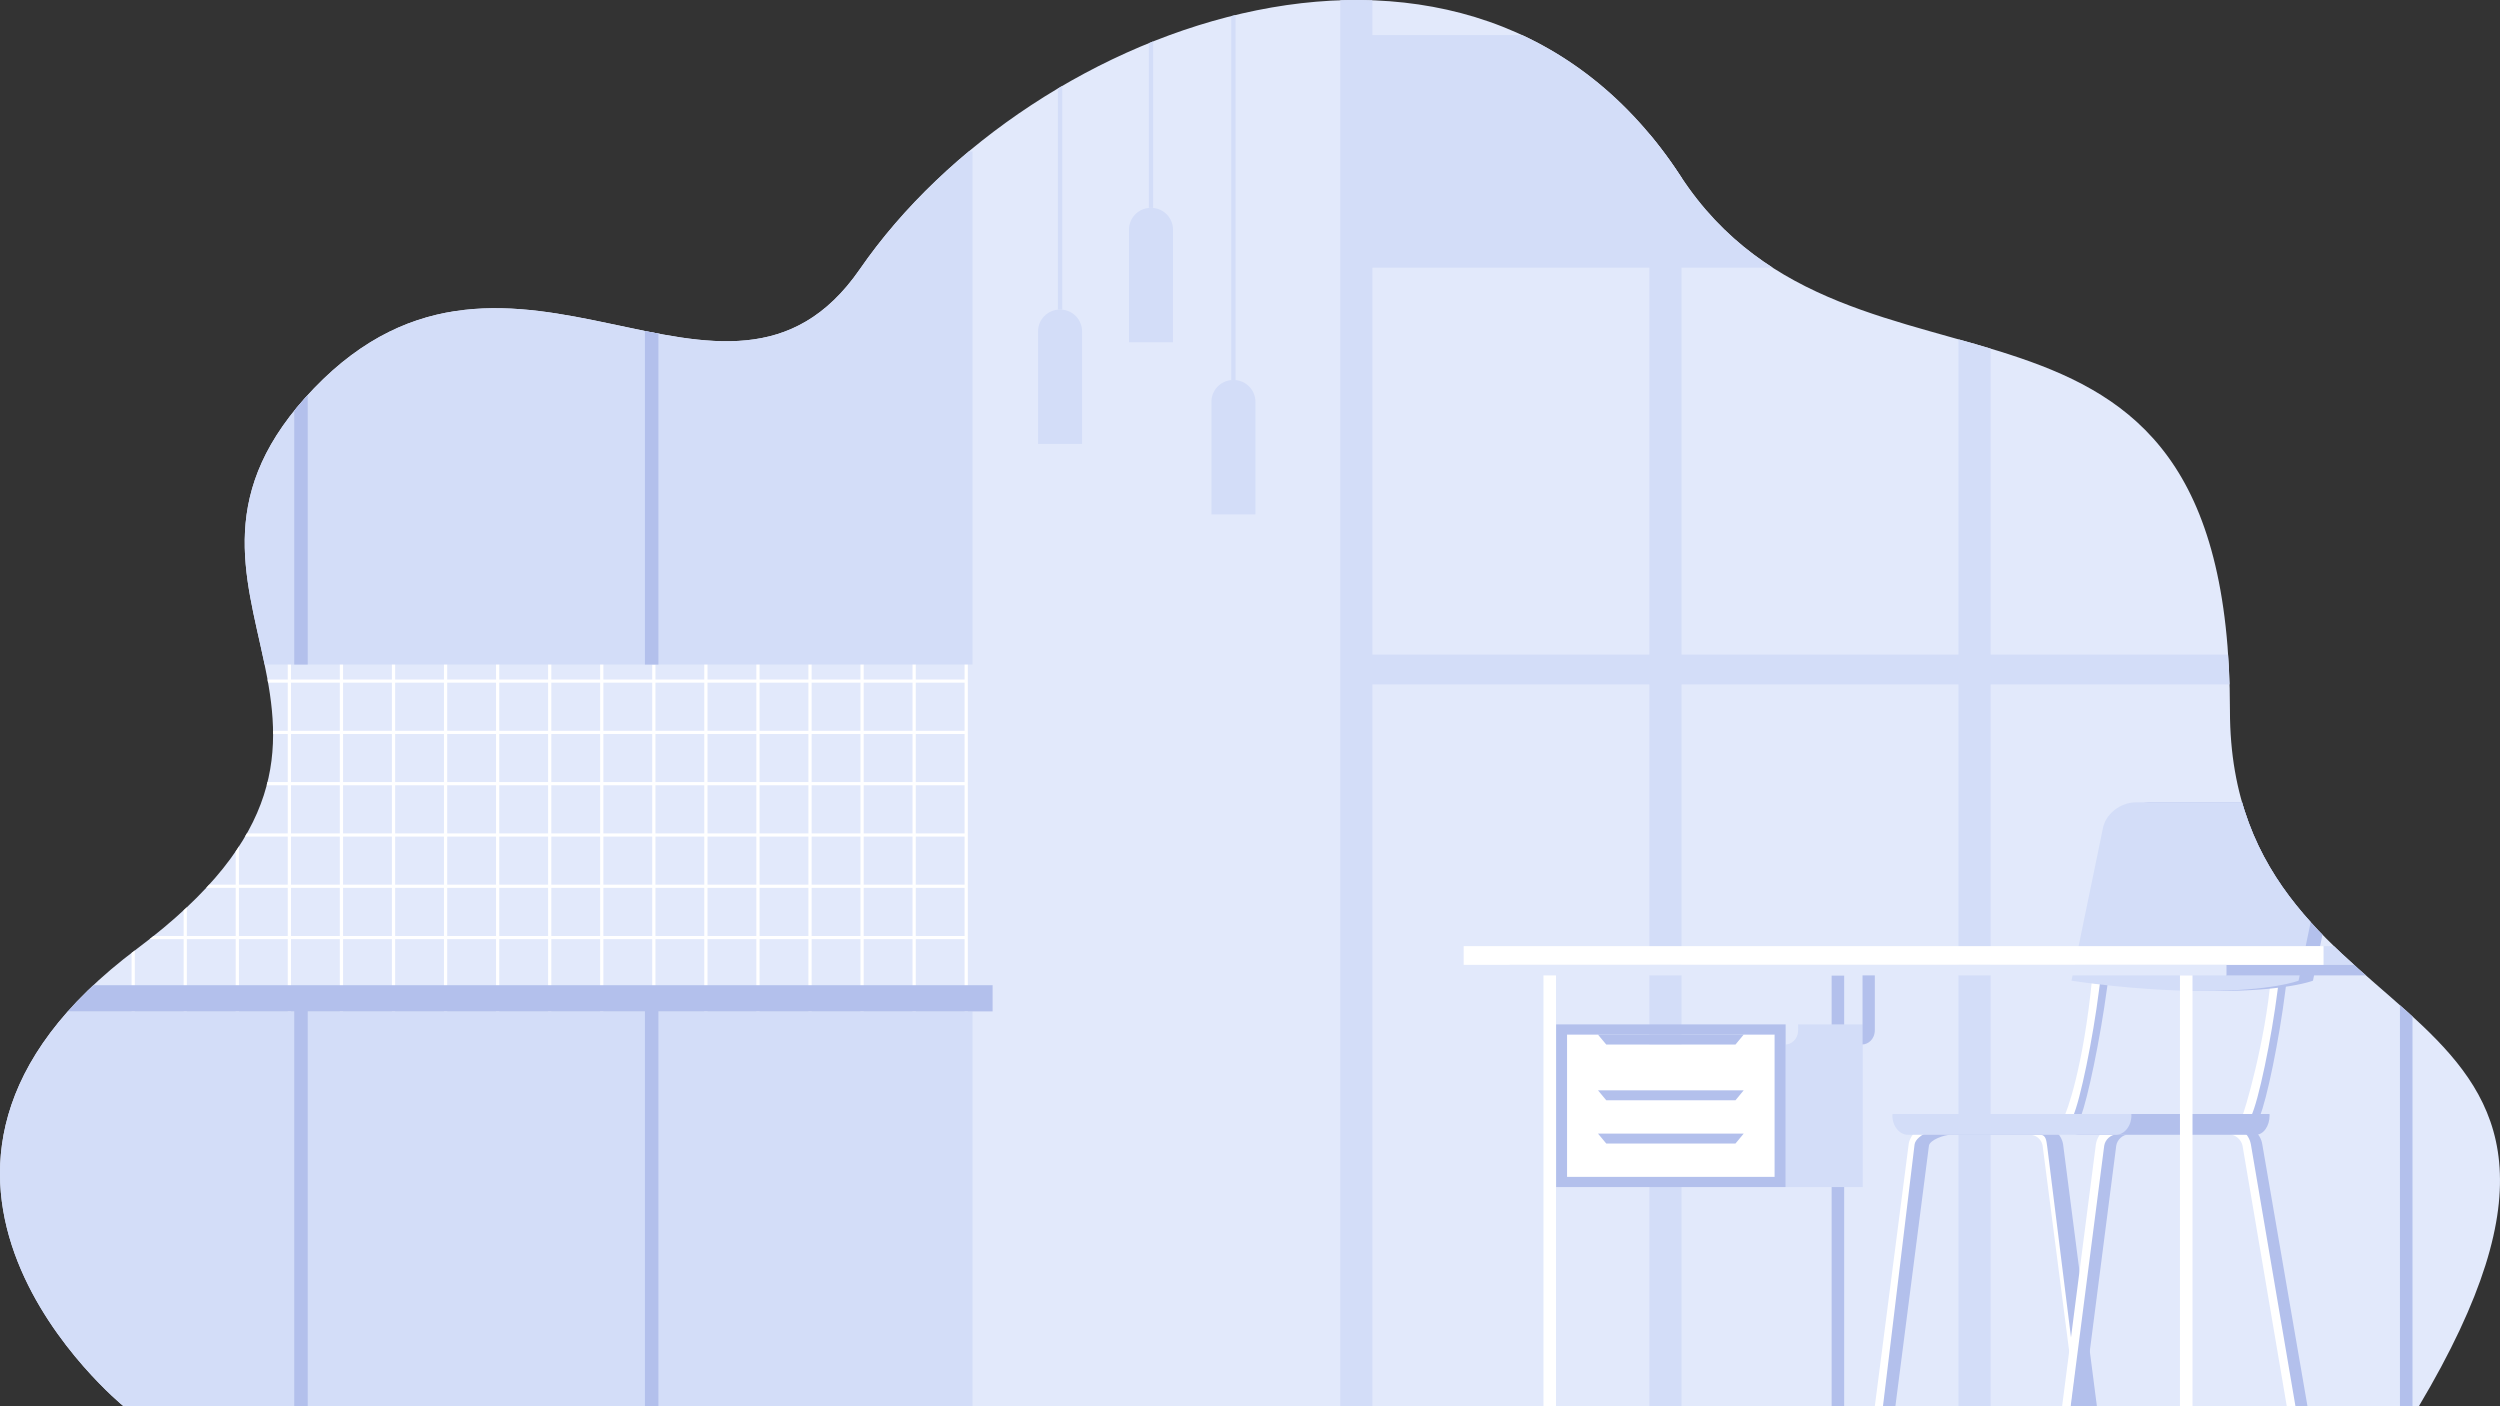<svg xmlns="http://www.w3.org/2000/svg" xmlns:xlink="http://www.w3.org/1999/xlink" width="1920" height="1080" viewBox="0 0 1920 1080">
  <rect x="0" y="0" width="1920" height="1080" fill="#333333" stroke="none"/>
  <defs>
    <clipPath id="clip-path">
      <path id="Path_254" data-name="Path 254" d="M291.492,1384.684S71.132,1205.67,301.981,1033.2,285.488,761.235,437.749,602.914s316.69,56.963,419.23-91.55c131.779-190.863,471.009-315.35,630.178-71.576,131.781,201.826,422.035,33.851,422.035,410.644,0,267.834,344.992,198.583,145.078,534.252Z" transform="translate(-196.59 -304.684)" fill="none"/>
    </clipPath>
  </defs>
  <g id="Group_632" data-name="Group 632" transform="translate(-196.59 -304.684)">
    <path id="Path_229" data-name="Path 229" d="M291.492,1384.684S71.132,1205.67,301.981,1033.2,285.488,761.235,437.749,602.914s316.69,56.963,419.23-91.55c131.779-190.863,471.009-315.35,630.178-71.576,131.781,201.826,422.035,33.851,422.035,410.644,0,267.834,344.992,198.583,145.078,534.252Z" transform="translate(0)" fill="#e2e9fb"/>
    <g id="Group_631" data-name="Group 631" transform="translate(196.59 304.684)">
      <g id="Group_630" data-name="Group 630" clip-path="url(#clip-path)">
        <g id="Group_611" data-name="Group 611" transform="translate(-13.153 -51.668)">
          <g id="Group_606" data-name="Group 606" transform="translate(114.208 530.503)">
            <g id="Group_581" data-name="Group 581" transform="translate(639.751)">
              <rect id="Rectangle_1496" data-name="Rectangle 1496" width="2.481" height="322.092" fill="#fff"/>
            </g>
            <g id="Group_582" data-name="Group 582" transform="translate(599.767)">
              <rect id="Rectangle_1497" data-name="Rectangle 1497" width="2.481" height="322.092" fill="#fff"/>
            </g>
            <g id="Group_583" data-name="Group 583" transform="translate(559.782)">
              <rect id="Rectangle_1498" data-name="Rectangle 1498" width="2.481" height="322.092" fill="#fff"/>
            </g>
            <g id="Group_584" data-name="Group 584" transform="translate(519.798)">
              <rect id="Rectangle_1499" data-name="Rectangle 1499" width="2.481" height="322.092" fill="#fff"/>
            </g>
            <g id="Group_585" data-name="Group 585" transform="translate(479.813)">
              <rect id="Rectangle_1500" data-name="Rectangle 1500" width="2.481" height="322.092" fill="#fff"/>
            </g>
            <g id="Group_586" data-name="Group 586" transform="translate(439.829)">
              <rect id="Rectangle_1501" data-name="Rectangle 1501" width="2.481" height="322.092" fill="#fff"/>
            </g>
            <g id="Group_587" data-name="Group 587" transform="translate(399.845)">
              <rect id="Rectangle_1502" data-name="Rectangle 1502" width="2.481" height="322.092" fill="#fff"/>
            </g>
            <g id="Group_588" data-name="Group 588" transform="translate(359.86)">
              <rect id="Rectangle_1503" data-name="Rectangle 1503" width="2.481" height="322.092" fill="#fff"/>
            </g>
            <g id="Group_589" data-name="Group 589" transform="translate(319.875)">
              <rect id="Rectangle_1504" data-name="Rectangle 1504" width="2.481" height="322.092" fill="#fff"/>
            </g>
            <g id="Group_590" data-name="Group 590" transform="translate(279.891)">
              <rect id="Rectangle_1505" data-name="Rectangle 1505" width="2.481" height="322.092" fill="#fff"/>
            </g>
            <g id="Group_591" data-name="Group 591" transform="translate(239.906)">
              <rect id="Rectangle_1506" data-name="Rectangle 1506" width="2.481" height="322.092" fill="#fff"/>
            </g>
            <g id="Group_592" data-name="Group 592" transform="translate(199.922)">
              <rect id="Rectangle_1507" data-name="Rectangle 1507" width="2.481" height="322.092" fill="#fff"/>
            </g>
            <g id="Group_593" data-name="Group 593" transform="translate(159.938)">
              <rect id="Rectangle_1508" data-name="Rectangle 1508" width="2.481" height="322.092" fill="#fff"/>
            </g>
            <g id="Group_594" data-name="Group 594" transform="translate(119.954)">
              <rect id="Rectangle_1509" data-name="Rectangle 1509" width="2.481" height="322.092" fill="#fff"/>
            </g>
            <g id="Group_595" data-name="Group 595" transform="translate(79.969)">
              <rect id="Rectangle_1510" data-name="Rectangle 1510" width="2.481" height="322.092" fill="#fff"/>
            </g>
            <g id="Group_596" data-name="Group 596" transform="translate(39.984)">
              <rect id="Rectangle_1511" data-name="Rectangle 1511" width="2.481" height="322.092" fill="#fff"/>
            </g>
            <g id="Group_597" data-name="Group 597">
              <rect id="Rectangle_1512" data-name="Rectangle 1512" width="2.481" height="322.092" fill="#fff"/>
            </g>
            <g id="Group_605" data-name="Group 605" transform="translate(1.241 43.028)">
              <g id="Group_598" data-name="Group 598" transform="translate(0 236.367)">
                <rect id="Rectangle_1513" data-name="Rectangle 1513" width="639.751" height="2.445" fill="#fff"/>
              </g>
              <g id="Group_599" data-name="Group 599" transform="translate(0 196.971)">
                <rect id="Rectangle_1514" data-name="Rectangle 1514" width="639.751" height="2.445" fill="#fff"/>
              </g>
              <g id="Group_600" data-name="Group 600" transform="translate(0 157.578)">
                <rect id="Rectangle_1515" data-name="Rectangle 1515" width="639.751" height="2.445" fill="#fff"/>
              </g>
              <g id="Group_601" data-name="Group 601" transform="translate(0 118.183)">
                <rect id="Rectangle_1516" data-name="Rectangle 1516" width="639.751" height="2.445" fill="#fff"/>
              </g>
              <g id="Group_602" data-name="Group 602" transform="translate(0 78.788)">
                <rect id="Rectangle_1517" data-name="Rectangle 1517" width="639.751" height="2.445" fill="#fff"/>
              </g>
              <g id="Group_603" data-name="Group 603" transform="translate(0 39.394)">
                <rect id="Rectangle_1518" data-name="Rectangle 1518" width="639.751" height="2.445" fill="#fff"/>
              </g>
              <g id="Group_604" data-name="Group 604">
                <rect id="Rectangle_1519" data-name="Rectangle 1519" width="639.751" height="2.445" fill="#fff"/>
              </g>
            </g>
          </g>
          <g id="Group_607" data-name="Group 607" transform="translate(1042.485)">
            <rect id="Rectangle_1520" data-name="Rectangle 1520" width="24.68" height="1131.667" fill="#d3ddf8"/>
            <rect id="Rectangle_1521" data-name="Rectangle 1521" width="24.679" height="1131.667" transform="translate(237.403)" fill="#d3ddf8"/>
            <rect id="Rectangle_1522" data-name="Rectangle 1522" width="24.679" height="1131.667" transform="translate(474.805)" fill="#d3ddf8"/>
            <rect id="Rectangle_1523" data-name="Rectangle 1523" width="22.875" height="689.595" transform="translate(694.408 554.395) rotate(90)" fill="#d3ddf8"/>
            <rect id="Rectangle_1524" data-name="Rectangle 1524" width="178.685" height="689.595" transform="translate(694.408 78.576) rotate(90)" fill="#d3ddf8"/>
          </g>
          <rect id="Rectangle_1525" data-name="Rectangle 1525" width="303.251" height="758.073" transform="translate(760.045 828.416) rotate(90)" fill="#d3ddf8"/>
          <rect id="Rectangle_1526" data-name="Rectangle 1526" width="309.035" height="10.36" transform="translate(518.813 822.632) rotate(90)" fill="#b3c0ec"/>
          <rect id="Rectangle_1527" data-name="Rectangle 1527" width="309.035" height="10.36" transform="translate(249.481 822.632) rotate(90)" fill="#b3c0ec"/>
          <rect id="Rectangle_1528" data-name="Rectangle 1528" width="20.108" height="775.474" transform="translate(775.474 808.309) rotate(90)" fill="#b3c0ec"/>
          <rect id="Rectangle_1529" data-name="Rectangle 1529" width="394.088" height="758.073" transform="translate(760.045 167.919) rotate(90)" fill="#d3ddf8"/>
          <rect id="Rectangle_1530" data-name="Rectangle 1530" width="309.035" height="10.36" transform="translate(518.813 252.971) rotate(90)" fill="#b3c0ec"/>
          <rect id="Rectangle_1531" data-name="Rectangle 1531" width="309.035" height="10.36" transform="translate(249.481 252.971) rotate(90)" fill="#b3c0ec"/>
          <g id="Group_608" data-name="Group 608" transform="translate(825.631 99.45)">
            <rect id="Rectangle_1532" data-name="Rectangle 1532" width="3.309" height="189.97" fill="#d3ddf8"/>
          </g>
          <path id="Path_230" data-name="Path 230" d="M712.3,553.757H678.511V467.2a16.772,16.772,0,0,1,16.9-16.646h0A16.773,16.773,0,0,1,712.3,467.2Z" transform="translate(131.878 -161.135)" fill="#d3ddf8"/>
          <g id="Group_609" data-name="Group 609" transform="translate(958.769 55.755)">
            <rect id="Rectangle_1533" data-name="Rectangle 1533" width="3.309" height="287.764" fill="#d3ddf8"/>
          </g>
          <path id="Path_231" data-name="Path 231" d="M792.781,586.949H758.992V500.391a16.77,16.77,0,0,1,16.893-16.644h0a16.771,16.771,0,0,1,16.9,16.644Z" transform="translate(184.536 -140.228)" fill="#d3ddf8"/>
          <g id="Group_610" data-name="Group 610" transform="translate(895.459 21.332)">
            <rect id="Rectangle_1534" data-name="Rectangle 1534" width="3.309" height="189.971" fill="#d3ddf8"/>
          </g>
          <path id="Path_232" data-name="Path 232" d="M754.511,505.829H720.722V419.273a16.771,16.771,0,0,1,16.9-16.646h0a16.77,16.77,0,0,1,16.894,16.646Z" transform="translate(159.497 -191.324)" fill="#d3ddf8"/>
        </g>
        <g id="Group_628" data-name="Group 628" transform="translate(1439.862 616.191)">
          <g id="Group_615" data-name="Group 615" transform="translate(0 248.704)">
            <g id="Group_614" data-name="Group 614">
              <g id="Group_612" data-name="Group 612">
                <path id="Path_233" data-name="Path 233" d="M1186.387,835.335h-77.573c-7.675,0-14.8,6.324-15.875,14.1l-25.967,200.975h6.546l25.833-200.041a10.061,10.061,0,0,1,9.463-8.4h77.573a10.054,10.054,0,0,1,9.461,8.4l25.838,200.041h6.541l-25.966-200.975C1201.183,841.659,1194.061,835.335,1186.387,835.335Z" transform="translate(-1066.972 -835.335)" fill="#fff"/>
              </g>
              <g id="Group_613" data-name="Group 613" transform="translate(6.27)">
                <path id="Path_234" data-name="Path 234" d="M1193.161,835.335l-72.188.287c-7.661,0-24.828,6.024-25.957,13.777l-24.254,201.008h9.526l25.764-200.028c.662-4.564,11.988-8.417,16.492-8.417l68.987.031c4.5,0,4.711,4.582,5.38,9.14l24.831,199.274h13.31L1209.107,849.4C1207.975,841.646,1200.826,835.335,1193.161,835.335Z" transform="translate(-1070.762 -835.335)" fill="#b3c0ec"/>
              </g>
            </g>
          </g>
          <g id="Group_619" data-name="Group 619" transform="translate(143.848 248.248)">
            <g id="Group_618" data-name="Group 618">
              <g id="Group_616" data-name="Group 616" transform="translate(6.275 0.002)">
                <path id="Path_235" data-name="Path 235" d="M1289.248,835.056h-88.569c-7.659,0-17.59,6.531-18.72,14.551l-24.239,200.975h9.524l25.75-199.963c.662-4.717,5.029-8.705,9.536-8.705H1287.4c4.508,0,2.4,3.007,3.062,7.727l37.319,200.941h12.093l-34.679-200.975C1304.067,841.587,1296.912,835.056,1289.248,835.056Z" transform="translate(-1157.72 -835.056)" fill="#b3c0ec"/>
              </g>
              <g id="Group_617" data-name="Group 617">
                <path id="Path_236" data-name="Path 236" d="M1282.48,835.055h-86.723c-7.663,0-14.806,6.537-15.919,14.565l-25.911,200.964h6.548l25.771-199.966c.653-4.717,5.011-8.7,9.512-8.7h86.723c4.569,0,9.166,4.016,10.035,8.767l33.938,199.9h6.67l-34.249-201.205C1297.428,841.48,1290.077,835.055,1282.48,835.055Z" transform="translate(-1153.927 -835.055)" fill="#fff"/>
              </g>
            </g>
          </g>
          <g id="Group_622" data-name="Group 622" transform="translate(281.991 131.26)">
            <g id="Group_620" data-name="Group 620" transform="translate(4.791)">
              <path id="Path_237" data-name="Path 237" d="M1240.329,873.383h8.746c5.492-12.462,15.152-59.986,19.688-96.174.544-4.34.971-7.77,1.267-9.571l.533-3.269-6.391-1.09C1258.131,801.023,1241.594,871.895,1240.329,873.383Z" transform="translate(-1240.329 -763.278)" fill="#b3c0ec"/>
            </g>
            <g id="Group_621" data-name="Group 621" transform="translate(0 2.321)">
              <path id="Path_238" data-name="Path 238" d="M1237.433,872.486h6.87c5.82-11.732,15.755-59.7,20.513-97.349.536-4.224.956-7.563,1.246-9.344l-6.389-1.09C1255.566,814.785,1238.915,870.486,1237.433,872.486Z" transform="translate(-1237.433 -764.702)" fill="#fff"/>
            </g>
          </g>
          <g id="Group_625" data-name="Group 625" transform="translate(145.387 131.259)">
            <g id="Group_623" data-name="Group 623" transform="translate(6.177)">
              <path id="Path_239" data-name="Path 239" d="M1178.754,775.156c-1.411,10.527-10.728,60.142-13.812,75.31-2.508,12.325-4.707,19.143-6.351,22.918h6.546c5.433-13.3,15.185-61.117,20.033-97.331.509-3.789,1.709-11.681,1.709-11.681l-6.389-1.094S1179.27,771.311,1178.754,775.156Z" transform="translate(-1158.591 -763.277)" fill="#b3c0ec"/>
            </g>
            <g id="Group_624" data-name="Group 624" transform="translate(0 2.323)">
              <path id="Path_240" data-name="Path 240" d="M1154.857,872.486h6.706c5.649-12.156,15.444-60.009,20.094-97.1.546-4.349.974-7.783,1.269-9.589l-6.39-1.09C1169.578,836.423,1156.445,869.8,1154.857,872.486Z" transform="translate(-1154.857 -764.702)" fill="#fff"/>
            </g>
          </g>
          <path id="Path_241" data-name="Path 241" d="M1341.538,682.744H1211.786c-12.278,0-23.8,9.271-25.6,20.607L1169.16,819.712a571.083,571.083,0,0,0,94.769,7.892c52.772,0,72.683-7.892,72.683-7.892l23.982-116.362C1362.4,692.015,1353.82,682.744,1341.538,682.744Z" transform="translate(-1000.112 -682.744)" fill="#b3c0ec"/>
          <path id="Path_242" data-name="Path 242" d="M1337.612,682.744H1207.858c-12.276,0-23.8,9.271-25.6,20.607l-23.984,116.362S1207.23,827.6,1260,827.6s72.681-7.892,72.681-7.892l23.982-116.362C1358.471,692.015,1349.894,682.744,1337.612,682.744Z" transform="translate(-1007.233 -682.744)" fill="#d3ddf8"/>
          <g id="Group_626" data-name="Group 626" transform="translate(146.325 239.357)">
            <path id="Path_243" data-name="Path 243" d="M1155.5,829.6c-.017.347-.073.68-.073,1.032,0,8.257,4.739,14.954,10.584,14.954H1301.7c5.846,0,10.589-6.7,10.589-14.954,0-.352-.056-.685-.073-1.032Z" transform="translate(-1155.424 -829.6)" fill="#b3c0ec"/>
          </g>
          <g id="Group_627" data-name="Group 627" transform="translate(13.472 239.357)">
            <path id="Path_244" data-name="Path 244" d="M1075.2,829.6c-.02.347-.084.68-.084,1.032,0,8.257,5.4,14.954,12.05,14.954h159.49c6.655,0,12.053-6.7,12.053-14.954,0-.352-.063-.685-.083-1.032Z" transform="translate(-1075.116 -829.6)" fill="#d3ddf8"/>
          </g>
        </g>
        <g id="Group_629" data-name="Group 629" transform="translate(1124.093 726.631)">
          <rect id="Rectangle_1535" data-name="Rectangle 1535" width="9.635" height="330.865" transform="translate(719.067 22.471)" fill="#b3c0ec"/>
          <path id="Path_245" data-name="Path 245" d="M1046.921,1095.156h9.637V764.291h-9.637Z" transform="translate(-764.322 -741.82)" fill="#b3c0ec"/>
          <rect id="Rectangle_1536" data-name="Rectangle 1536" width="59.23" height="124.943" transform="translate(247.248 60.086)" fill="#d3ddf8"/>
          <rect id="Rectangle_1537" data-name="Rectangle 1537" width="161.157" height="14.384" transform="translate(621.034)" fill="#d3ddf8"/>
          <rect id="Rectangle_1538" data-name="Rectangle 1538" width="161.159" height="8.079" transform="translate(585.724 14.384)" fill="#b3c0ec"/>
          <path id="Path_246" data-name="Path 246" d="M1053.421,799.784H954.2l-6.33-7.619H924.086v110.54h159.455V792.165h-23.79Z" transform="translate(-844.692 -724.263)" fill="#fff"/>
          <rect id="Rectangle_1539" data-name="Rectangle 1539" width="660.397" height="14.384" fill="#fff"/>
          <rect id="Rectangle_1540" data-name="Rectangle 1540" width="550.408" height="8.079" transform="translate(35.317 14.384)" fill="#e2e9fb"/>
          <rect id="Rectangle_1541" data-name="Rectangle 1541" width="9.633" height="330.865" transform="translate(550.117 22.471)" fill="#fff"/>
          <path id="Path_247" data-name="Path 247" d="M1025.552,801.909v2.725l.066,12.711c4.028,0,9.542-3.671,9.542-11.088V764.286h-9.608Z" transform="translate(-778.304 -741.823)" fill="#e2e9fb"/>
          <path id="Path_248" data-name="Path 248" d="M1061.263,817.332c4.015-.055,9.444-3.716,9.444-11.075V764.286h-9.444Z" transform="translate(-754.938 -741.823)" fill="#b3c0ec"/>
          <path id="Path_249" data-name="Path 249" d="M919.009,912.312h176.253V787.369H919.009Zm8.4-117.126h159.455V904.5H927.408Z" transform="translate(-848.013 -727.284)" fill="#b3c0ec"/>
          <path id="Path_250" data-name="Path 250" d="M944.8,799.784h99.217l6.329-7.619H938.466Z" transform="translate(-835.283 -724.263)" fill="#b3c0ec"/>
          <path id="Path_251" data-name="Path 251" d="M944.8,826.082h99.217l6.329-7.623H938.466Z" transform="translate(-835.283 -707.701)" fill="#b3c0ec"/>
          <path id="Path_252" data-name="Path 252" d="M944.8,846.469h99.217l6.329-7.621H938.466Z" transform="translate(-835.283 -694.858)" fill="#b3c0ec"/>
          <path id="Path_253" data-name="Path 253" d="M913.143,1095.156h9.635V764.291h-9.635Z" transform="translate(-851.852 -741.82)" fill="#fff"/>
        </g>
      </g>
    </g>
  </g>
</svg>
